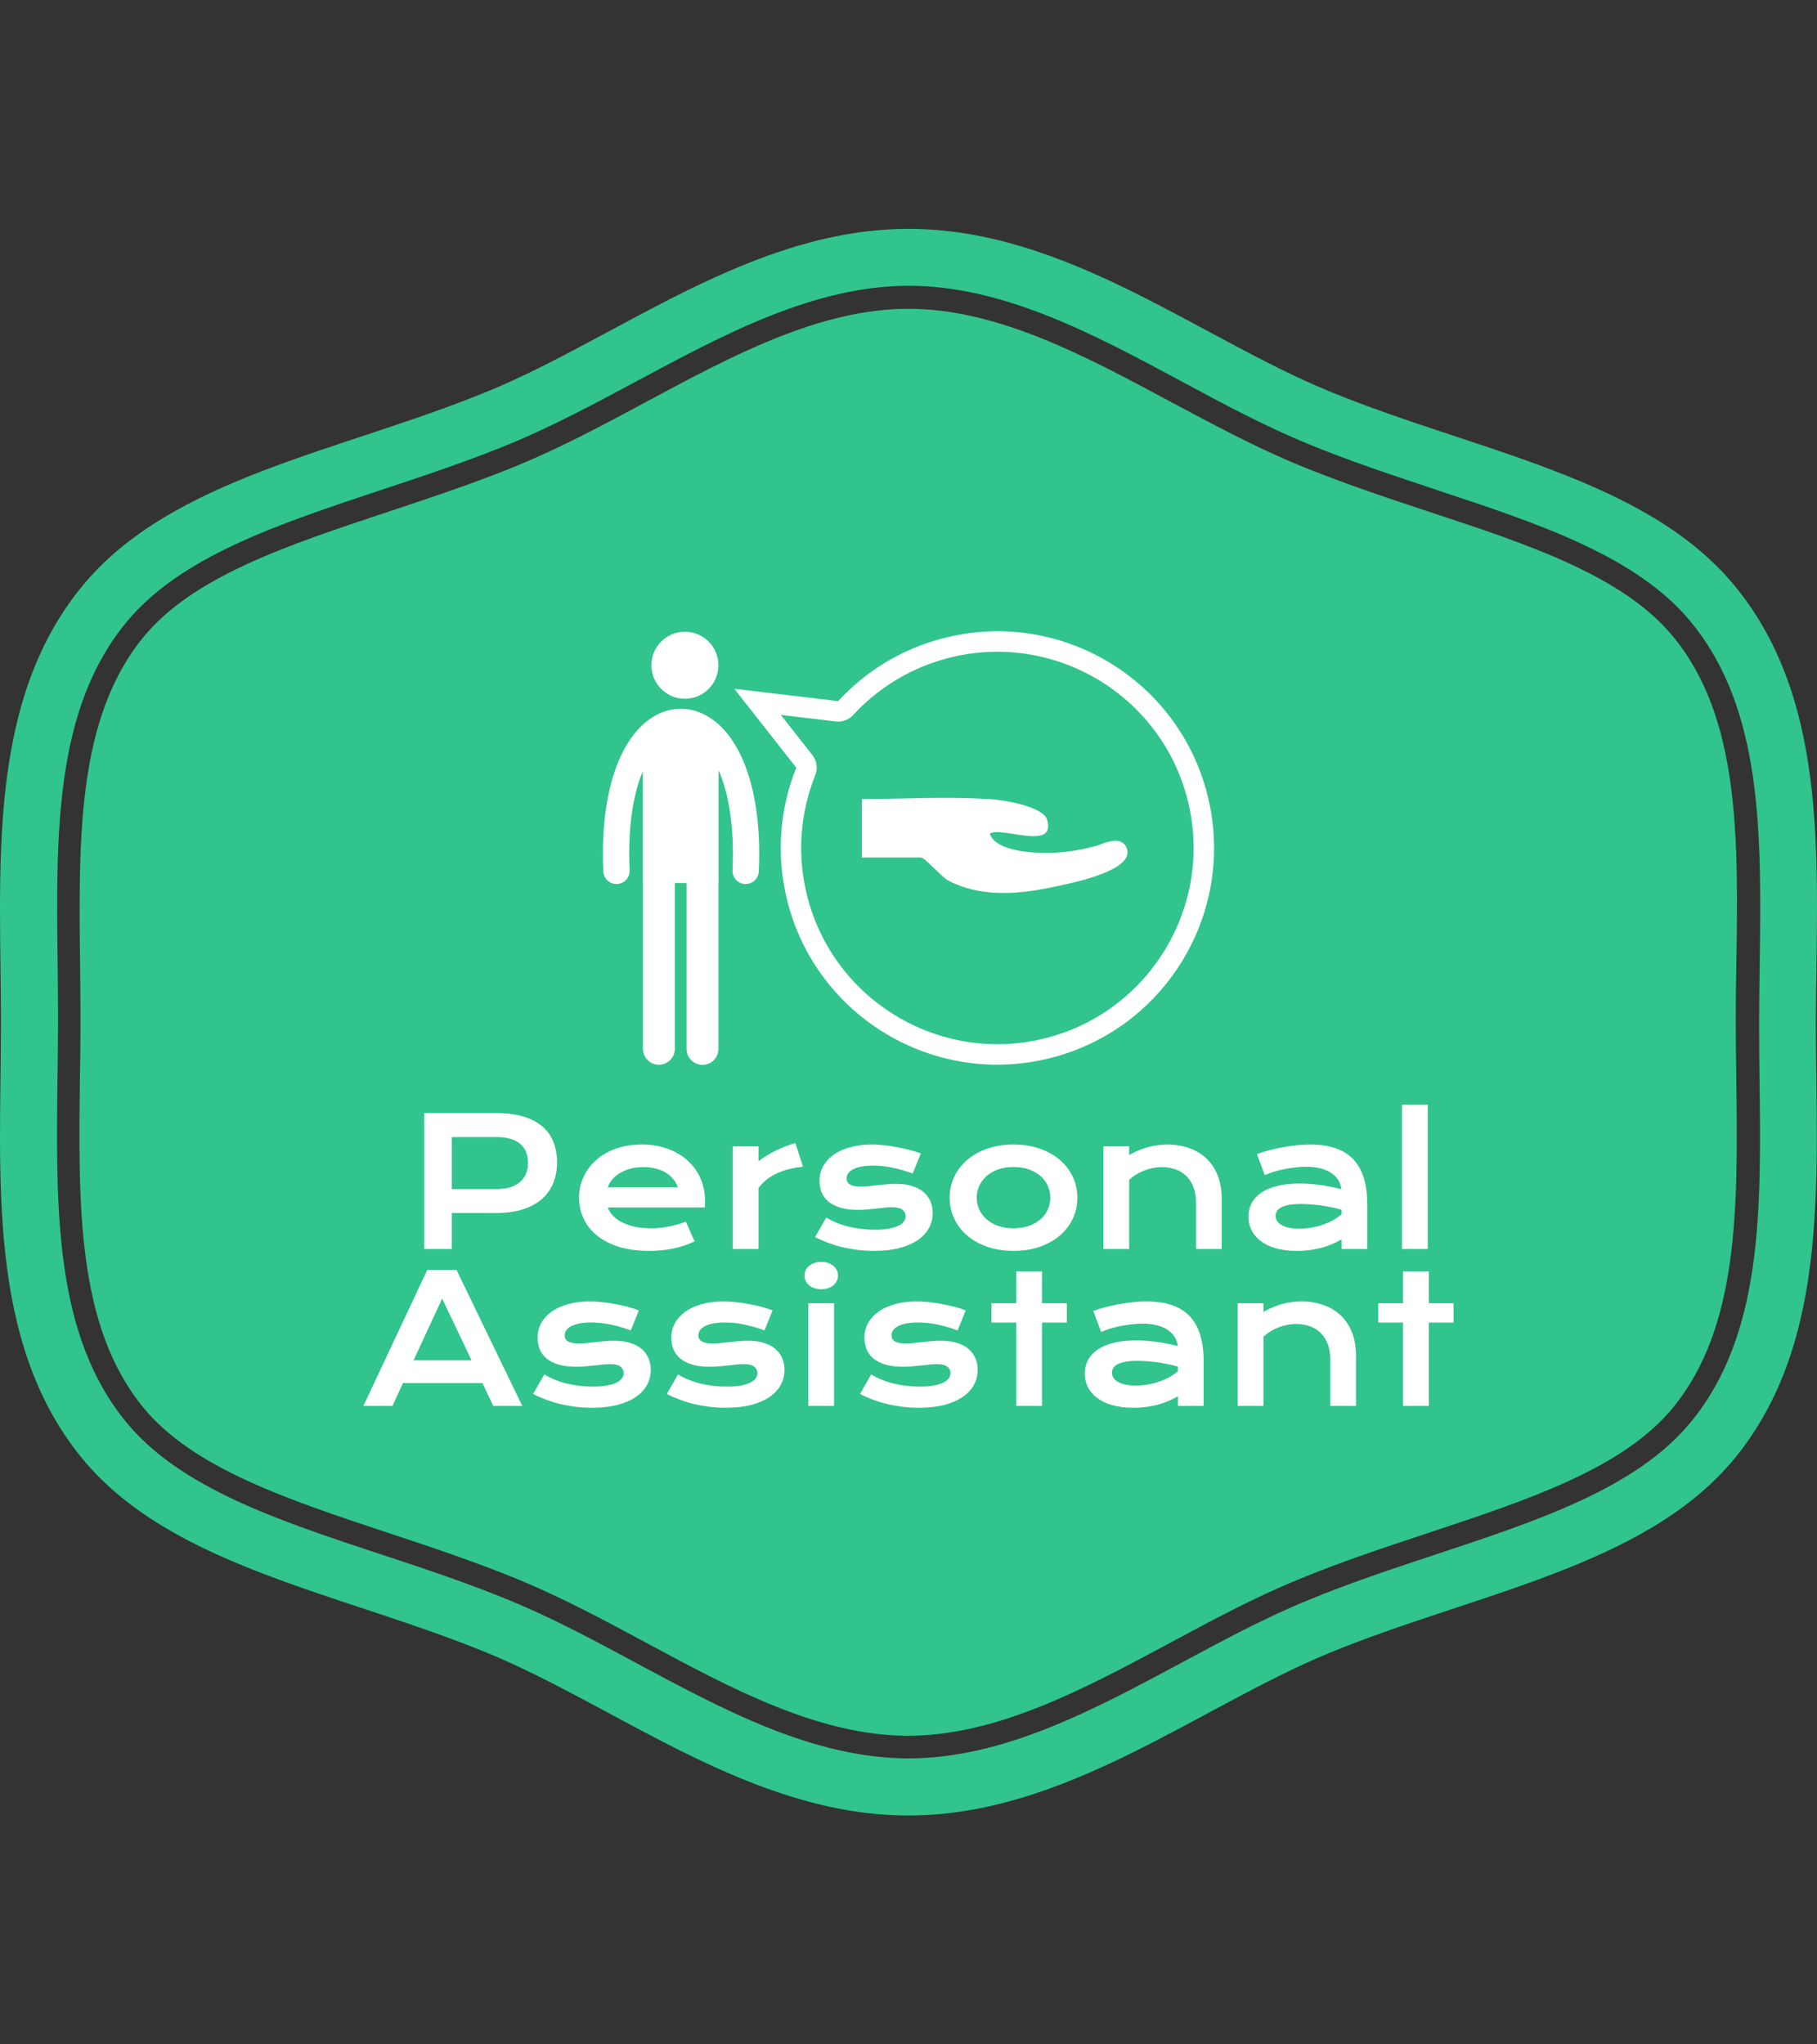 <svg xmlns="http://www.w3.org/2000/svg" version="1.1" xmlns:xlink="http://www.w3.org/1999/xlink" xmlns:svgjs="http://svgjs.dev/svgjs" width="1000" height="1125" viewBox="0 0 1000 1125"><rect x="0" y="0" width="1000" height="1125" fill="#333333" stroke="none"/><g transform="matrix(1,0,0,1,0.001,0)"><svg viewBox="0 0 320 360" data-background-color="#ffffff" preserveAspectRatio="xMidYMid meet" height="1125" width="1000" xmlns="http://www.w3.org/2000/svg" xmlns:xlink="http://www.w3.org/1999/xlink"><defs></defs><g id="tight-bounds" transform="matrix(1,0,0,1,0,0)"><svg viewBox="0 0 320 360" height="360" width="320"><g><svg></svg></g><g><svg viewBox="0 0 320 360" height="360" width="320"><g><path d="M294.684 112.125c-8.775-10.699-25.381-16.201-43-22.006-7.56-2.498-15.357-5.097-22.985-8.235-7.695-3.173-15.256-7.257-22.613-11.172-14.952-8.033-30.41-16.336-46.105-16.336-15.661 0-31.119 8.303-46.071 16.336-7.358 3.949-14.952 8.033-22.648 11.205-7.594 3.139-15.425 5.704-22.985 8.236-17.618 5.839-34.224 11.341-42.999 22.006-11.712 14.277-11.442 35.439-11.172 57.817 0.034 3.375 0.068 6.717 0.067 10.024 0 3.308-0.034 6.649-0.101 10.024-0.27 22.411-0.54 43.54 11.172 57.851 8.775 10.666 25.381 16.167 42.966 22.006 7.56 2.498 15.357 5.097 23.019 8.235 7.695 3.173 15.256 7.223 22.579 11.172 14.986 8.067 30.444 16.37 46.105 16.37 15.695 0 31.153-8.303 46.105-16.336 7.358-3.949 14.918-8.033 22.614-11.172 7.594-3.139 15.357-5.704 22.884-8.202 17.72-5.873 34.326-11.374 43.101-22.039 11.712-14.277 11.442-35.439 11.171-57.817-0.034-3.409-0.101-6.75-0.101-10.058 0-3.308 0.034-6.649 0.101-9.991 0.371-22.479 0.641-43.641-11.104-57.918zM305.552 103.215c-15.728-19.171-45.801-23.727-71.486-34.326-22.985-9.45-46.375-28.588-74.051-28.587-27.676 0-51.066 19.137-74.052 28.587-25.719 10.598-55.758 15.155-71.486 34.326-17.078 20.791-14.311 50.121-14.311 76.785 0 26.63-2.768 55.994 14.277 76.785 15.728 19.171 45.801 23.727 71.487 34.326 22.985 9.484 46.375 28.588 74.051 28.587 27.676 0 51.066-19.103 74.051-28.587 25.719-10.598 55.758-15.155 71.486-34.326 17.045-20.791 14.277-50.121 14.277-76.785 0.068-26.664 2.835-55.994-14.243-76.785zM309.872 189.923c0.304 23.221 0.574 45.059-12.083 60.483-9.518 11.577-26.664 17.281-44.822 23.289-7.56 2.498-15.29 5.063-22.715 8.134-7.493 3.071-14.952 7.088-22.175 10.969-15.458 8.303-31.355 16.842-48.062 16.842-16.707 0-32.604-8.539-47.995-16.808-7.257-3.915-14.75-7.932-22.243-11.003-7.527-3.105-15.256-5.67-22.748-8.134-18.192-6.008-35.338-11.712-44.823-23.289-12.623-15.391-12.353-37.262-12.083-60.415 0.034-3.375 0.101-6.683 0.101-9.991 0-3.308-0.034-6.615-0.067-9.991-0.304-23.154-0.574-45.025 12.083-60.415 9.518-11.577 26.664-17.247 44.822-23.289 7.527-2.498 15.256-5.063 22.749-8.134 7.493-3.105 14.986-7.122 22.242-11.003 15.391-8.269 31.322-16.842 47.995-16.842 16.673 0 32.604 8.539 47.995 16.808 7.257 3.915 14.75 7.932 22.243 11.003 7.493 3.105 15.256 5.637 22.715 8.134 18.158 6.008 35.338 11.712 44.822 23.289 12.657 15.425 12.387 37.262 12.083 60.416-0.034 3.409-0.101 6.717-0.101 9.99 0 3.308 0.034 6.615 0.067 9.957z" fill="#31c48d" data-fill-palette-color="tertiary"></path></g><g transform="matrix(1,0,0,1,64,111.162)"><svg viewBox="0 0 192 137.676" height="137.676" width="192"><g><svg viewBox="0 0 192 137.676" height="137.676" width="192"><g transform="matrix(1,0,0,1,0,82.429)"><svg viewBox="0 0 192 55.247" height="55.247" width="192"><g><svg viewBox="0 0 192 55.247" height="55.247" width="192"><g><svg viewBox="0 0 192 55.247" height="55.247" width="192"><g transform="matrix(1,0,0,1,0,0)"><svg width="192" viewBox="153.48 -40.5 305.94 85.03" height="55.247" data-palette-color="#ffffff"><svg></svg><svg></svg><g class="undefined-text-0" data-fill-palette-color="quaternary" id="text-0"><path d="M170.54 0v-38.16h20.12c2.927 0 5.463 0.317 7.61 0.95 2.153 0.64 3.937 1.557 5.35 2.75 1.42 1.193 2.473 2.653 3.16 4.38 0.693 1.727 1.04 3.673 1.04 5.84v0c0 2.033-0.343 3.913-1.03 5.64-0.68 1.72-1.723 3.213-3.13 4.48-1.407 1.26-3.187 2.243-5.34 2.95-2.147 0.707-4.683 1.06-7.61 1.06v0l-12.43-0.02v10.13zM178.28-16.82h12.57c1.467 0 2.75-0.177 3.85-0.53 1.1-0.347 2.02-0.843 2.76-1.49 0.74-0.64 1.293-1.42 1.66-2.34 0.367-0.92 0.55-1.94 0.55-3.06v0c0-2.267-0.737-4.03-2.21-5.29-1.473-1.26-3.677-1.89-6.61-1.89v0h-12.57zM214-14.5v0c0-1.953 0.397-3.82 1.19-5.6 0.8-1.787 1.95-3.363 3.45-4.73 1.493-1.367 3.327-2.457 5.5-3.27 2.173-0.813 4.643-1.22 7.41-1.22v0c2.753 0 5.23 0.41 7.43 1.23 2.207 0.82 4.08 1.947 5.62 3.38 1.54 1.433 2.72 3.12 3.54 5.06 0.82 1.933 1.23 4.007 1.23 6.22v0c0 0.28-0.003 0.577-0.01 0.89-0.007 0.32-0.027 0.61-0.06 0.87v0h-27.25c0.313 0.86 0.817 1.65 1.51 2.37 0.687 0.713 1.553 1.33 2.6 1.85 1.04 0.52 2.243 0.923 3.61 1.21 1.367 0.287 2.88 0.43 4.54 0.43v0c1.66 0 3.313-0.177 4.96-0.53 1.64-0.347 3.21-0.79 4.71-1.33v0l2.44 5.52c-0.947 0.44-1.903 0.827-2.87 1.16-0.967 0.333-1.977 0.61-3.03 0.83-1.047 0.22-2.143 0.387-3.29 0.5-1.147 0.113-2.357 0.17-3.63 0.17v0c-3.24 0-6.08-0.39-8.52-1.17-2.44-0.78-4.483-1.847-6.13-3.2-1.64-1.347-2.877-2.933-3.71-4.76-0.827-1.82-1.24-3.78-1.24-5.88zM222.05-17.31h19.66c-0.26-0.8-0.663-1.543-1.21-2.23-0.547-0.693-1.227-1.297-2.04-1.81-0.813-0.513-1.757-0.917-2.83-1.21-1.073-0.293-2.253-0.44-3.54-0.44v0c-1.367 0-2.613 0.157-3.74 0.47-1.12 0.307-2.103 0.72-2.95 1.24-0.847 0.52-1.55 1.123-2.11 1.81-0.567 0.68-0.98 1.403-1.24 2.17zM257.14 0v-28.81h7.22v4.15c1.6-1.187 3.287-2.21 5.06-3.07 1.773-0.867 3.537-1.527 5.29-1.98v0l2.13 6.61c-2.787 0.28-5.233 0.903-7.34 1.87-2.107 0.967-3.82 2.33-5.14 4.09v0 17.14zM280.23-3.37l3.13-5.47c1.953 1.173 4.1 2.037 6.44 2.59 2.347 0.553 4.747 0.83 7.2 0.83v0c1.667 0 3.053-0.113 4.16-0.34 1.107-0.227 1.993-0.52 2.66-0.88 0.667-0.36 1.137-0.767 1.41-1.22 0.28-0.453 0.42-0.917 0.42-1.39v0c0-0.687-0.297-1.273-0.89-1.76-0.593-0.487-1.577-0.73-2.95-0.73v0c-0.633 0-1.317 0.04-2.05 0.12-0.733 0.08-1.5 0.167-2.3 0.26-0.807 0.087-1.647 0.17-2.52 0.25-0.867 0.08-1.75 0.12-2.65 0.12v0c-1.953 0-3.617-0.21-4.99-0.63-1.373-0.427-2.493-1.003-3.36-1.73-0.86-0.733-1.487-1.6-1.88-2.6-0.387-1.007-0.58-2.087-0.58-3.24v0c0-1.467 0.34-2.817 1.02-4.05 0.687-1.24 1.663-2.31 2.93-3.21 1.273-0.907 2.807-1.61 4.6-2.11 1.8-0.507 3.807-0.76 6.02-0.76v0c1.16 0 2.37 0.07 3.63 0.21 1.26 0.133 2.5 0.317 3.72 0.55 1.22 0.227 2.393 0.49 3.52 0.79 1.12 0.3 2.113 0.62 2.98 0.96v0l-2.28 5.62c-1.833-0.687-3.667-1.227-5.5-1.62-1.833-0.4-3.717-0.6-5.65-0.6v0c-1.353 0-2.497 0.1-3.43 0.3-0.94 0.207-1.703 0.477-2.29 0.81-0.58 0.333-1.007 0.717-1.28 1.15-0.267 0.427-0.4 0.877-0.4 1.35v0c0 0.34 0.07 0.65 0.21 0.93 0.14 0.273 0.367 0.513 0.68 0.72 0.32 0.2 0.737 0.353 1.25 0.46 0.513 0.107 1.143 0.16 1.89 0.16v0c0.68 0 1.403-0.04 2.17-0.12 0.767-0.08 1.563-0.167 2.39-0.26 0.833-0.087 1.693-0.17 2.58-0.25 0.887-0.087 1.793-0.13 2.72-0.13v0c1.727 0 3.237 0.203 4.53 0.61 1.293 0.407 2.363 0.977 3.21 1.71 0.847 0.733 1.483 1.597 1.91 2.59 0.42 0.993 0.63 2.077 0.63 3.25v0c0 1.513-0.35 2.92-1.05 4.22-0.7 1.3-1.74 2.427-3.12 3.38-1.387 0.953-3.11 1.7-5.17 2.24-2.06 0.533-4.44 0.8-7.14 0.8v0c-1.66 0-3.263-0.1-4.81-0.3-1.547-0.207-3.02-0.483-4.42-0.83-1.4-0.353-2.713-0.767-3.94-1.24-1.227-0.467-2.347-0.97-3.36-1.51zM318-14.4v0c0-2.067 0.42-4.003 1.26-5.81 0.84-1.807 2.037-3.387 3.59-4.74 1.553-1.353 3.433-2.42 5.64-3.2 2.2-0.78 4.677-1.17 7.43-1.17v0c2.753 0 5.23 0.39 7.43 1.17 2.207 0.78 4.087 1.847 5.64 3.2 1.56 1.353 2.757 2.933 3.59 4.74 0.84 1.807 1.26 3.743 1.26 5.81v0c0 2.067-0.42 4.003-1.26 5.81-0.833 1.807-2.03 3.383-3.59 4.73-1.553 1.353-3.433 2.42-5.64 3.2-2.2 0.78-4.677 1.17-7.43 1.17v0c-2.753 0-5.23-0.39-7.43-1.17-2.207-0.78-4.087-1.847-5.64-3.2-1.553-1.347-2.75-2.923-3.59-4.73-0.84-1.807-1.26-3.743-1.26-5.81zM325.59-14.4v0c0 1.153 0.233 2.247 0.7 3.28 0.467 1.033 1.143 1.943 2.03 2.73 0.887 0.793 1.967 1.42 3.24 1.88 1.28 0.467 2.733 0.7 4.36 0.7v0c1.627 0 3.08-0.233 4.36-0.7 1.28-0.46 2.363-1.087 3.25-1.88 0.887-0.787 1.56-1.697 2.02-2.73 0.467-1.033 0.7-2.127 0.7-3.28v0c0-1.16-0.233-2.26-0.7-3.3-0.46-1.04-1.133-1.957-2.02-2.75-0.887-0.787-1.97-1.413-3.25-1.88-1.28-0.46-2.733-0.69-4.36-0.69v0c-1.627 0-3.08 0.23-4.36 0.69-1.273 0.467-2.353 1.093-3.24 1.88-0.887 0.793-1.563 1.71-2.03 2.75-0.467 1.04-0.7 2.14-0.7 3.3zM361.14 0v-28.81h7.23v2.44c1.92-1.087 3.753-1.85 5.5-2.29 1.753-0.44 3.467-0.66 5.14-0.66v0c2.2 0 4.237 0.32 6.11 0.96 1.867 0.647 3.483 1.603 4.85 2.87 1.367 1.273 2.437 2.857 3.21 4.75 0.773 1.893 1.16 4.087 1.16 6.58v0 14.16h-7.2v-12.99c0-1.58-0.223-2.99-0.67-4.23-0.447-1.247-1.09-2.297-1.93-3.15-0.84-0.86-1.857-1.513-3.05-1.96-1.193-0.447-2.533-0.67-4.02-0.67v0c-0.78 0-1.58 0.083-2.4 0.25-0.82 0.16-1.627 0.39-2.42 0.69-0.787 0.3-1.547 0.673-2.28 1.12-0.733 0.453-1.4 0.963-2 1.53v0 19.41zM401.84-9.08v0c0-1.387 0.3-2.65 0.9-3.79 0.607-1.14 1.51-2.12 2.71-2.94 1.207-0.82 2.71-1.453 4.51-1.9 1.793-0.447 3.887-0.67 6.28-0.67v0c1.773 0 3.643 0.13 5.61 0.39 1.96 0.26 3.98 0.657 6.06 1.19v0c-0.08-0.907-0.357-1.747-0.83-2.52-0.473-0.773-1.127-1.443-1.96-2.01-0.84-0.56-1.85-0.993-3.03-1.3-1.18-0.313-2.52-0.47-4.02-0.47v0c-0.813 0-1.707 0.05-2.68 0.15-0.98 0.1-1.99 0.247-3.03 0.44-1.04 0.193-2.07 0.437-3.09 0.73-1.013 0.293-1.96 0.643-2.84 1.05v0l-2.2-5.93c1.093-0.393 2.26-0.75 3.5-1.07 1.247-0.327 2.523-0.61 3.83-0.85 1.3-0.233 2.6-0.417 3.9-0.55 1.3-0.127 2.563-0.19 3.79-0.19v0c5.387 0 9.39 1.373 12.01 4.12 2.62 2.753 3.93 6.97 3.93 12.65v0 12.55h-7.23v-2.71c-0.747 0.44-1.563 0.857-2.45 1.25-0.887 0.387-1.85 0.727-2.89 1.02-1.047 0.293-2.167 0.527-3.36 0.7-1.2 0.167-2.467 0.25-3.8 0.25v0c-2.247 0-4.22-0.243-5.92-0.73-1.7-0.487-3.12-1.163-4.26-2.03-1.14-0.86-1.997-1.873-2.57-3.04-0.58-1.16-0.87-2.423-0.87-3.79zM409.46-9.33v0c0 0.473 0.12 0.927 0.36 1.36 0.247 0.433 0.637 0.817 1.17 1.15 0.54 0.333 1.23 0.6 2.07 0.8 0.833 0.207 1.847 0.31 3.04 0.31v0c1.267 0 2.493-0.113 3.68-0.34 1.193-0.233 2.3-0.537 3.32-0.91 1.027-0.373 1.957-0.803 2.79-1.29 0.827-0.487 1.517-0.993 2.07-1.52v0-1.27c-1.107-0.307-2.2-0.567-3.28-0.78-1.087-0.207-2.12-0.373-3.1-0.5-0.987-0.12-1.917-0.203-2.79-0.25-0.867-0.053-1.627-0.08-2.28-0.08v0c-1.347 0-2.47 0.09-3.37 0.27-0.893 0.18-1.617 0.42-2.17 0.72-0.553 0.3-0.943 0.653-1.17 1.06-0.227 0.407-0.34 0.83-0.34 1.27zM444.93 0v-40.5h7.23v40.5z" data-fill-palette-color="quaternary" fill="#ffffff" opacity="1"></path><path d="M153.48 44.02l17.92-38.16h8.21l18.45 38.16h-8.13l-3.05-6.42h-22.29l-2.95 6.42zM167.55 31.23h16.28l-8.25-17.34zM201.11 40.65l3.13-5.47c1.953 1.173 4.1 2.037 6.44 2.59 2.347 0.553 4.75 0.83 7.21 0.83v0c1.66 0 3.043-0.113 4.15-0.34 1.107-0.227 1.993-0.52 2.66-0.88 0.667-0.36 1.137-0.767 1.41-1.22 0.28-0.453 0.42-0.917 0.42-1.39v0c0-0.687-0.297-1.273-0.89-1.76-0.593-0.487-1.573-0.73-2.94-0.73v0c-0.64 0-1.323 0.04-2.05 0.12-0.733 0.08-1.503 0.167-2.31 0.26-0.807 0.087-1.647 0.17-2.52 0.25-0.867 0.08-1.747 0.12-2.64 0.12v0c-1.953 0-3.62-0.21-5-0.63-1.373-0.427-2.49-1.003-3.35-1.73-0.867-0.733-1.493-1.6-1.88-2.6-0.393-1.007-0.59-2.087-0.59-3.24v0c0-1.467 0.343-2.817 1.03-4.05 0.68-1.24 1.653-2.31 2.92-3.21 1.273-0.907 2.81-1.61 4.61-2.11 1.793-0.507 3.797-0.76 6.01-0.76v0c1.16 0 2.37 0.07 3.63 0.21 1.26 0.133 2.5 0.317 3.72 0.55 1.22 0.227 2.393 0.49 3.52 0.79 1.12 0.3 2.113 0.62 2.98 0.96v0l-2.27 5.62c-1.84-0.687-3.677-1.227-5.51-1.62-1.827-0.4-3.71-0.6-5.65-0.6v0c-1.353 0-2.497 0.1-3.43 0.3-0.933 0.207-1.693 0.477-2.28 0.81-0.587 0.333-1.013 0.717-1.28 1.15-0.273 0.427-0.41 0.877-0.41 1.35v0c0 0.34 0.07 0.65 0.21 0.93 0.14 0.273 0.367 0.513 0.68 0.72 0.32 0.2 0.737 0.353 1.25 0.46 0.513 0.107 1.143 0.16 1.89 0.16v0c0.687 0 1.41-0.04 2.17-0.12 0.767-0.08 1.567-0.167 2.4-0.26 0.827-0.087 1.683-0.17 2.57-0.25 0.887-0.087 1.793-0.13 2.72-0.13v0c1.727 0 3.237 0.203 4.53 0.61 1.293 0.407 2.363 0.977 3.21 1.71 0.847 0.733 1.483 1.597 1.91 2.59 0.42 0.993 0.63 2.077 0.63 3.25v0c0 1.513-0.35 2.92-1.05 4.22-0.7 1.3-1.74 2.427-3.12 3.38-1.387 0.953-3.11 1.7-5.17 2.24-2.053 0.533-4.433 0.8-7.14 0.8v0c-1.66 0-3.263-0.1-4.81-0.3-1.547-0.207-3.02-0.483-4.42-0.83-1.4-0.353-2.713-0.767-3.94-1.24-1.227-0.467-2.347-0.97-3.36-1.51zM238.64 40.65l3.12-5.47c1.953 1.173 4.103 2.037 6.45 2.59 2.34 0.553 4.74 0.83 7.2 0.83v0c1.66 0 3.043-0.113 4.15-0.34 1.107-0.227 1.993-0.52 2.66-0.88 0.667-0.36 1.14-0.767 1.42-1.22 0.273-0.453 0.41-0.917 0.41-1.39v0c0-0.687-0.297-1.273-0.89-1.76-0.593-0.487-1.573-0.73-2.94-0.73v0c-0.633 0-1.317 0.04-2.05 0.12-0.733 0.08-1.503 0.167-2.31 0.26-0.807 0.087-1.643 0.17-2.51 0.25-0.873 0.08-1.757 0.12-2.65 0.12v0c-1.953 0-3.617-0.21-4.99-0.63-1.38-0.427-2.5-1.003-3.36-1.73-0.86-0.733-1.487-1.6-1.88-2.6-0.393-1.007-0.59-2.087-0.59-3.24v0c0-1.467 0.343-2.817 1.03-4.05 0.68-1.24 1.657-2.31 2.93-3.21 1.267-0.907 2.8-1.61 4.6-2.11 1.8-0.507 3.807-0.76 6.02-0.76v0c1.153 0 2.36 0.07 3.62 0.21 1.267 0.133 2.51 0.317 3.73 0.55 1.22 0.227 2.39 0.49 3.51 0.79 1.127 0.3 2.12 0.62 2.98 0.96v0l-2.27 5.62c-1.84-0.687-3.673-1.227-5.5-1.62-1.833-0.4-3.72-0.6-5.66-0.6v0c-1.347 0-2.49 0.1-3.43 0.3-0.933 0.207-1.693 0.477-2.28 0.81-0.587 0.333-1.013 0.717-1.28 1.15-0.267 0.427-0.4 0.877-0.4 1.35v0c0 0.34 0.067 0.65 0.2 0.93 0.14 0.273 0.37 0.513 0.69 0.72 0.313 0.2 0.727 0.353 1.24 0.46 0.513 0.107 1.147 0.16 1.9 0.16v0c0.68 0 1.403-0.04 2.17-0.12 0.767-0.08 1.563-0.167 2.39-0.26 0.833-0.087 1.693-0.17 2.58-0.25 0.887-0.087 1.793-0.13 2.72-0.13v0c1.727 0 3.237 0.203 4.53 0.61 1.293 0.407 2.363 0.977 3.21 1.71 0.847 0.733 1.48 1.597 1.9 2.59 0.427 0.993 0.64 2.077 0.64 3.25v0c0 1.513-0.35 2.92-1.05 4.22-0.7 1.3-1.743 2.427-3.13 3.38-1.38 0.953-3.1 1.7-5.16 2.24-2.06 0.533-4.44 0.8-7.14 0.8v0c-1.66 0-3.263-0.1-4.81-0.3-1.547-0.207-3.02-0.483-4.42-0.83-1.4-0.353-2.713-0.767-3.94-1.24-1.233-0.467-2.353-0.97-3.36-1.51zM281.95 11.28v0c-0.713 0-1.36-0.1-1.94-0.3-0.58-0.207-1.073-0.483-1.48-0.83-0.407-0.353-0.72-0.763-0.94-1.23-0.22-0.46-0.33-0.95-0.33-1.47v0c0-0.54 0.11-1.04 0.33-1.5 0.22-0.467 0.533-0.87 0.94-1.21 0.407-0.34 0.9-0.613 1.48-0.82 0.58-0.207 1.227-0.31 1.94-0.31v0c0.733 0 1.387 0.103 1.96 0.31 0.58 0.207 1.073 0.48 1.48 0.82 0.407 0.34 0.72 0.743 0.94 1.21 0.22 0.46 0.33 0.96 0.33 1.5v0c0 0.52-0.11 1.01-0.33 1.47-0.22 0.467-0.533 0.877-0.94 1.23-0.407 0.347-0.9 0.623-1.48 0.83-0.573 0.2-1.227 0.3-1.96 0.3zM278.34 44.02v-28.81h7.22v28.81zM292.84 40.65l3.12-5.47c1.953 1.173 4.103 2.037 6.45 2.59 2.34 0.553 4.74 0.83 7.2 0.83v0c1.66 0 3.043-0.113 4.15-0.34 1.107-0.227 1.993-0.52 2.66-0.88 0.667-0.36 1.14-0.767 1.42-1.22 0.273-0.453 0.41-0.917 0.41-1.39v0c0-0.687-0.297-1.273-0.89-1.76-0.593-0.487-1.573-0.73-2.94-0.73v0c-0.633 0-1.317 0.04-2.05 0.12-0.733 0.08-1.503 0.167-2.31 0.26-0.807 0.087-1.643 0.17-2.51 0.25-0.873 0.08-1.757 0.12-2.65 0.12v0c-1.953 0-3.617-0.21-4.99-0.63-1.38-0.427-2.5-1.003-3.36-1.73-0.86-0.733-1.487-1.6-1.88-2.6-0.393-1.007-0.59-2.087-0.59-3.24v0c0-1.467 0.343-2.817 1.03-4.05 0.68-1.24 1.657-2.31 2.93-3.21 1.267-0.907 2.8-1.61 4.6-2.11 1.8-0.507 3.807-0.76 6.02-0.76v0c1.153 0 2.36 0.07 3.62 0.21 1.267 0.133 2.51 0.317 3.73 0.55 1.22 0.227 2.39 0.49 3.51 0.79 1.127 0.3 2.12 0.62 2.98 0.96v0l-2.27 5.62c-1.84-0.687-3.673-1.227-5.5-1.62-1.833-0.4-3.72-0.6-5.66-0.6v0c-1.347 0-2.49 0.1-3.43 0.3-0.933 0.207-1.693 0.477-2.28 0.81-0.587 0.333-1.013 0.717-1.28 1.15-0.267 0.427-0.4 0.877-0.4 1.35v0c0 0.34 0.067 0.65 0.2 0.93 0.14 0.273 0.37 0.513 0.69 0.72 0.313 0.2 0.727 0.353 1.24 0.46 0.513 0.107 1.143 0.16 1.89 0.16v0c0.687 0 1.413-0.04 2.18-0.12 0.76-0.08 1.557-0.167 2.39-0.26 0.827-0.087 1.687-0.17 2.58-0.25 0.887-0.087 1.793-0.13 2.72-0.13v0c1.727 0 3.237 0.203 4.53 0.61 1.293 0.407 2.363 0.977 3.21 1.71 0.847 0.733 1.48 1.597 1.9 2.59 0.427 0.993 0.64 2.077 0.64 3.25v0c0 1.513-0.35 2.92-1.05 4.22-0.7 1.3-1.743 2.427-3.13 3.38-1.38 0.953-3.1 1.7-5.16 2.24-2.06 0.533-4.44 0.8-7.14 0.8v0c-1.66 0-3.263-0.1-4.81-0.3-1.547-0.207-3.02-0.483-4.42-0.83-1.4-0.353-2.713-0.767-3.94-1.24-1.233-0.467-2.353-0.97-3.36-1.51zM336.69 44.02v-23.39h-6.96v-5.42h6.96v-8.96h7.22v8.96h6.96v5.42h-6.96v23.39zM355.92 34.94v0c0-1.387 0.303-2.65 0.91-3.79 0.6-1.14 1.503-2.12 2.71-2.94 1.2-0.82 2.7-1.453 4.5-1.9 1.8-0.447 3.897-0.67 6.29-0.67v0c1.773 0 3.64 0.13 5.6 0.39 1.96 0.26 3.983 0.657 6.07 1.19v0c-0.08-0.907-0.357-1.747-0.83-2.52-0.473-0.773-1.13-1.443-1.97-2.01-0.833-0.56-1.84-0.993-3.02-1.3-1.18-0.313-2.52-0.47-4.02-0.47v0c-0.813 0-1.71 0.05-2.69 0.15-0.973 0.1-1.98 0.247-3.02 0.44-1.047 0.193-2.077 0.437-3.09 0.73-1.02 0.293-1.97 0.643-2.85 1.05v0l-2.19-5.93c1.087-0.393 2.253-0.75 3.5-1.07 1.247-0.327 2.52-0.61 3.82-0.85 1.3-0.233 2.603-0.417 3.91-0.55 1.3-0.127 2.56-0.19 3.78-0.19v0c5.387 0 9.39 1.373 12.01 4.12 2.62 2.753 3.93 6.97 3.93 12.65v0 12.55h-7.22v-2.71c-0.753 0.44-1.573 0.857-2.46 1.25-0.887 0.387-1.85 0.727-2.89 1.02-1.04 0.293-2.16 0.527-3.36 0.7-1.193 0.167-2.457 0.25-3.79 0.25v0c-2.247 0-4.22-0.243-5.92-0.73-1.7-0.487-3.12-1.163-4.26-2.03-1.14-0.86-2-1.873-2.58-3.04-0.58-1.16-0.87-2.423-0.87-3.79zM363.54 34.69v0c0 0.473 0.123 0.927 0.37 1.36 0.24 0.433 0.63 0.817 1.17 1.15 0.54 0.333 1.227 0.6 2.06 0.8 0.84 0.207 1.853 0.31 3.04 0.31v0c1.273 0 2.503-0.113 3.69-0.34 1.187-0.233 2.293-0.537 3.32-0.91 1.027-0.373 1.953-0.803 2.78-1.29 0.833-0.487 1.527-0.993 2.08-1.52v0-1.27c-1.107-0.307-2.203-0.567-3.29-0.78-1.08-0.207-2.113-0.373-3.1-0.5-0.98-0.12-1.907-0.203-2.78-0.25-0.873-0.053-1.633-0.08-2.28-0.08v0c-1.353 0-2.477 0.09-3.37 0.27-0.893 0.18-1.62 0.42-2.18 0.72-0.553 0.3-0.943 0.653-1.17 1.06-0.227 0.407-0.34 0.83-0.34 1.27zM398.82 44.02v-28.81h7.23v2.44c1.92-1.087 3.753-1.85 5.5-2.29 1.753-0.44 3.467-0.66 5.14-0.66v0c2.2 0 4.233 0.32 6.1 0.96 1.873 0.647 3.493 1.603 4.86 2.87 1.367 1.273 2.437 2.857 3.21 4.75 0.773 1.893 1.16 4.087 1.16 6.58v0 14.16h-7.2v-12.99c0-1.58-0.223-2.99-0.67-4.23-0.447-1.247-1.09-2.297-1.93-3.15-0.84-0.86-1.857-1.513-3.05-1.96-1.2-0.447-2.54-0.67-4.02-0.67v0c-0.78 0-1.58 0.083-2.4 0.25-0.827 0.16-1.633 0.39-2.42 0.69-0.787 0.3-1.547 0.673-2.28 1.12-0.733 0.453-1.4 0.963-2 1.53v0 19.41zM445.23 44.02v-23.39h-6.96v-5.42h6.96v-8.96h7.23v8.96h6.96v5.42h-6.96v23.39z" data-fill-palette-color="quaternary" fill="#ffffff" opacity="1"></path></g></svg></g></svg></g></svg></g></svg></g><g transform="matrix(1,0,0,1,42.182,0)"><svg viewBox="0 0 107.635 76.352" height="76.352" width="107.635"><g><svg xmlns="http://www.w3.org/2000/svg" xmlns:xlink="http://www.w3.org/1999/xlink" version="1.1" x="0" y="0" viewBox="-26.201 5.766 122.198 86.682" enable-background="new -27.833 3.167 125 91" xml:space="preserve" height="76.352" width="107.635" class="icon-icon-0" data-fill-palette-color="quaternary" id="icon-0"><circle cx="-9.811" cy="12.56" r="6.7" fill="#ffffff" data-fill-palette-color="quaternary"></circle><path d="M-5.193 22.815c-3.451-2.064-7.406-2.066-10.848-0.007-7.022 4.203-10.789 15.785-10.074 30.981 0.068 1.451 1.299 2.572 2.75 2.504 1.451-0.066 2.572-1.299 2.504-2.75-0.331-7.066 0.36-13.33 2-18.113 0.198-0.58 0.411-1.137 0.638-1.67v22.344h0.023v33.134c0 1.761 1.428 3.188 3.188 3.188 1.762 0 3.189-1.428 3.189-3.188V56.104h2.345v33.156c0 1.76 1.428 3.188 3.189 3.188 1.76 0 3.188-1.429 3.188-3.188V56.104h0.021V33.534c0.271 0.614 0.523 1.261 0.759 1.938 1.656 4.789 2.356 11.039 2.029 18.074-0.068 1.451 1.053 2.684 2.504 2.75C2.255 56.298 2.295 56.3 2.337 56.3c1.397 0 2.56-1.1 2.626-2.508C5.672 38.625 1.875 27.045-5.193 22.815z" fill="#ffffff" data-fill-palette-color="quaternary"></path><path d="M94.693 38.581C88.893 15.373 65.373 1.267 42.167 7.07c-8.518 2.131-15.802 6.653-21.334 12.665l-20.77-2.477 12.392 15.776c-3.271 8.163-4.1 17.386-1.805 26.566 5.8 23.205 29.318 37.313 52.527 31.509C86.385 85.306 100.496 61.786 94.693 38.581zM62.187 87.143C41.2 92.39 19.862 79.589 14.616 58.609c-2.011-8.045-1.447-16.362 1.634-24.058 0.323-0.811 0.373-1.688 0.169-2.509-0.136-0.55-0.39-1.073-0.75-1.532l-6.303-8.025 10.985 1.309c1.303 0.155 2.602-0.324 3.489-1.291 5.19-5.636 11.871-9.602 19.319-11.464 20.983-5.251 42.325 7.549 47.57 28.533C95.977 60.557 83.168 81.895 62.187 87.143z" fill="#ffffff" data-fill-palette-color="quaternary"></path><path d="M78.511 49.075c-0.047-0.114-0.069-0.165-0.077-0.186C78.444 48.917 78.478 48.994 78.511 49.075c-0.967-2.393-3.977-1.196-5.854-0.474-2.854 0.795-5.797 1.322-8.76 1.445-3.022 0.124-11.438 0.012-12.744-3.799 2.063-1.61 13.198 3.525 11.494-2.661-0.623-2.921-9.552-4.279-12.143-4.279-8.226-0.544-16.673 0.006-24.921 0.006v11.675h11.817c0.709 0.001 4.208 3.93 5.281 4.52 6.15 3.369 13.706 2.93 20.346 1.54C66.092 56.41 80.494 53.84 78.511 49.075 78.58 49.243 78.649 49.412 78.511 49.075z" fill="#ffffff" data-fill-palette-color="quaternary"></path></svg></g></svg></g><g></g></svg></g></svg></g></svg></g></svg><rect width="320" height="360" fill="none" stroke="none" visibility="hidden"></rect></g></svg></g></svg>